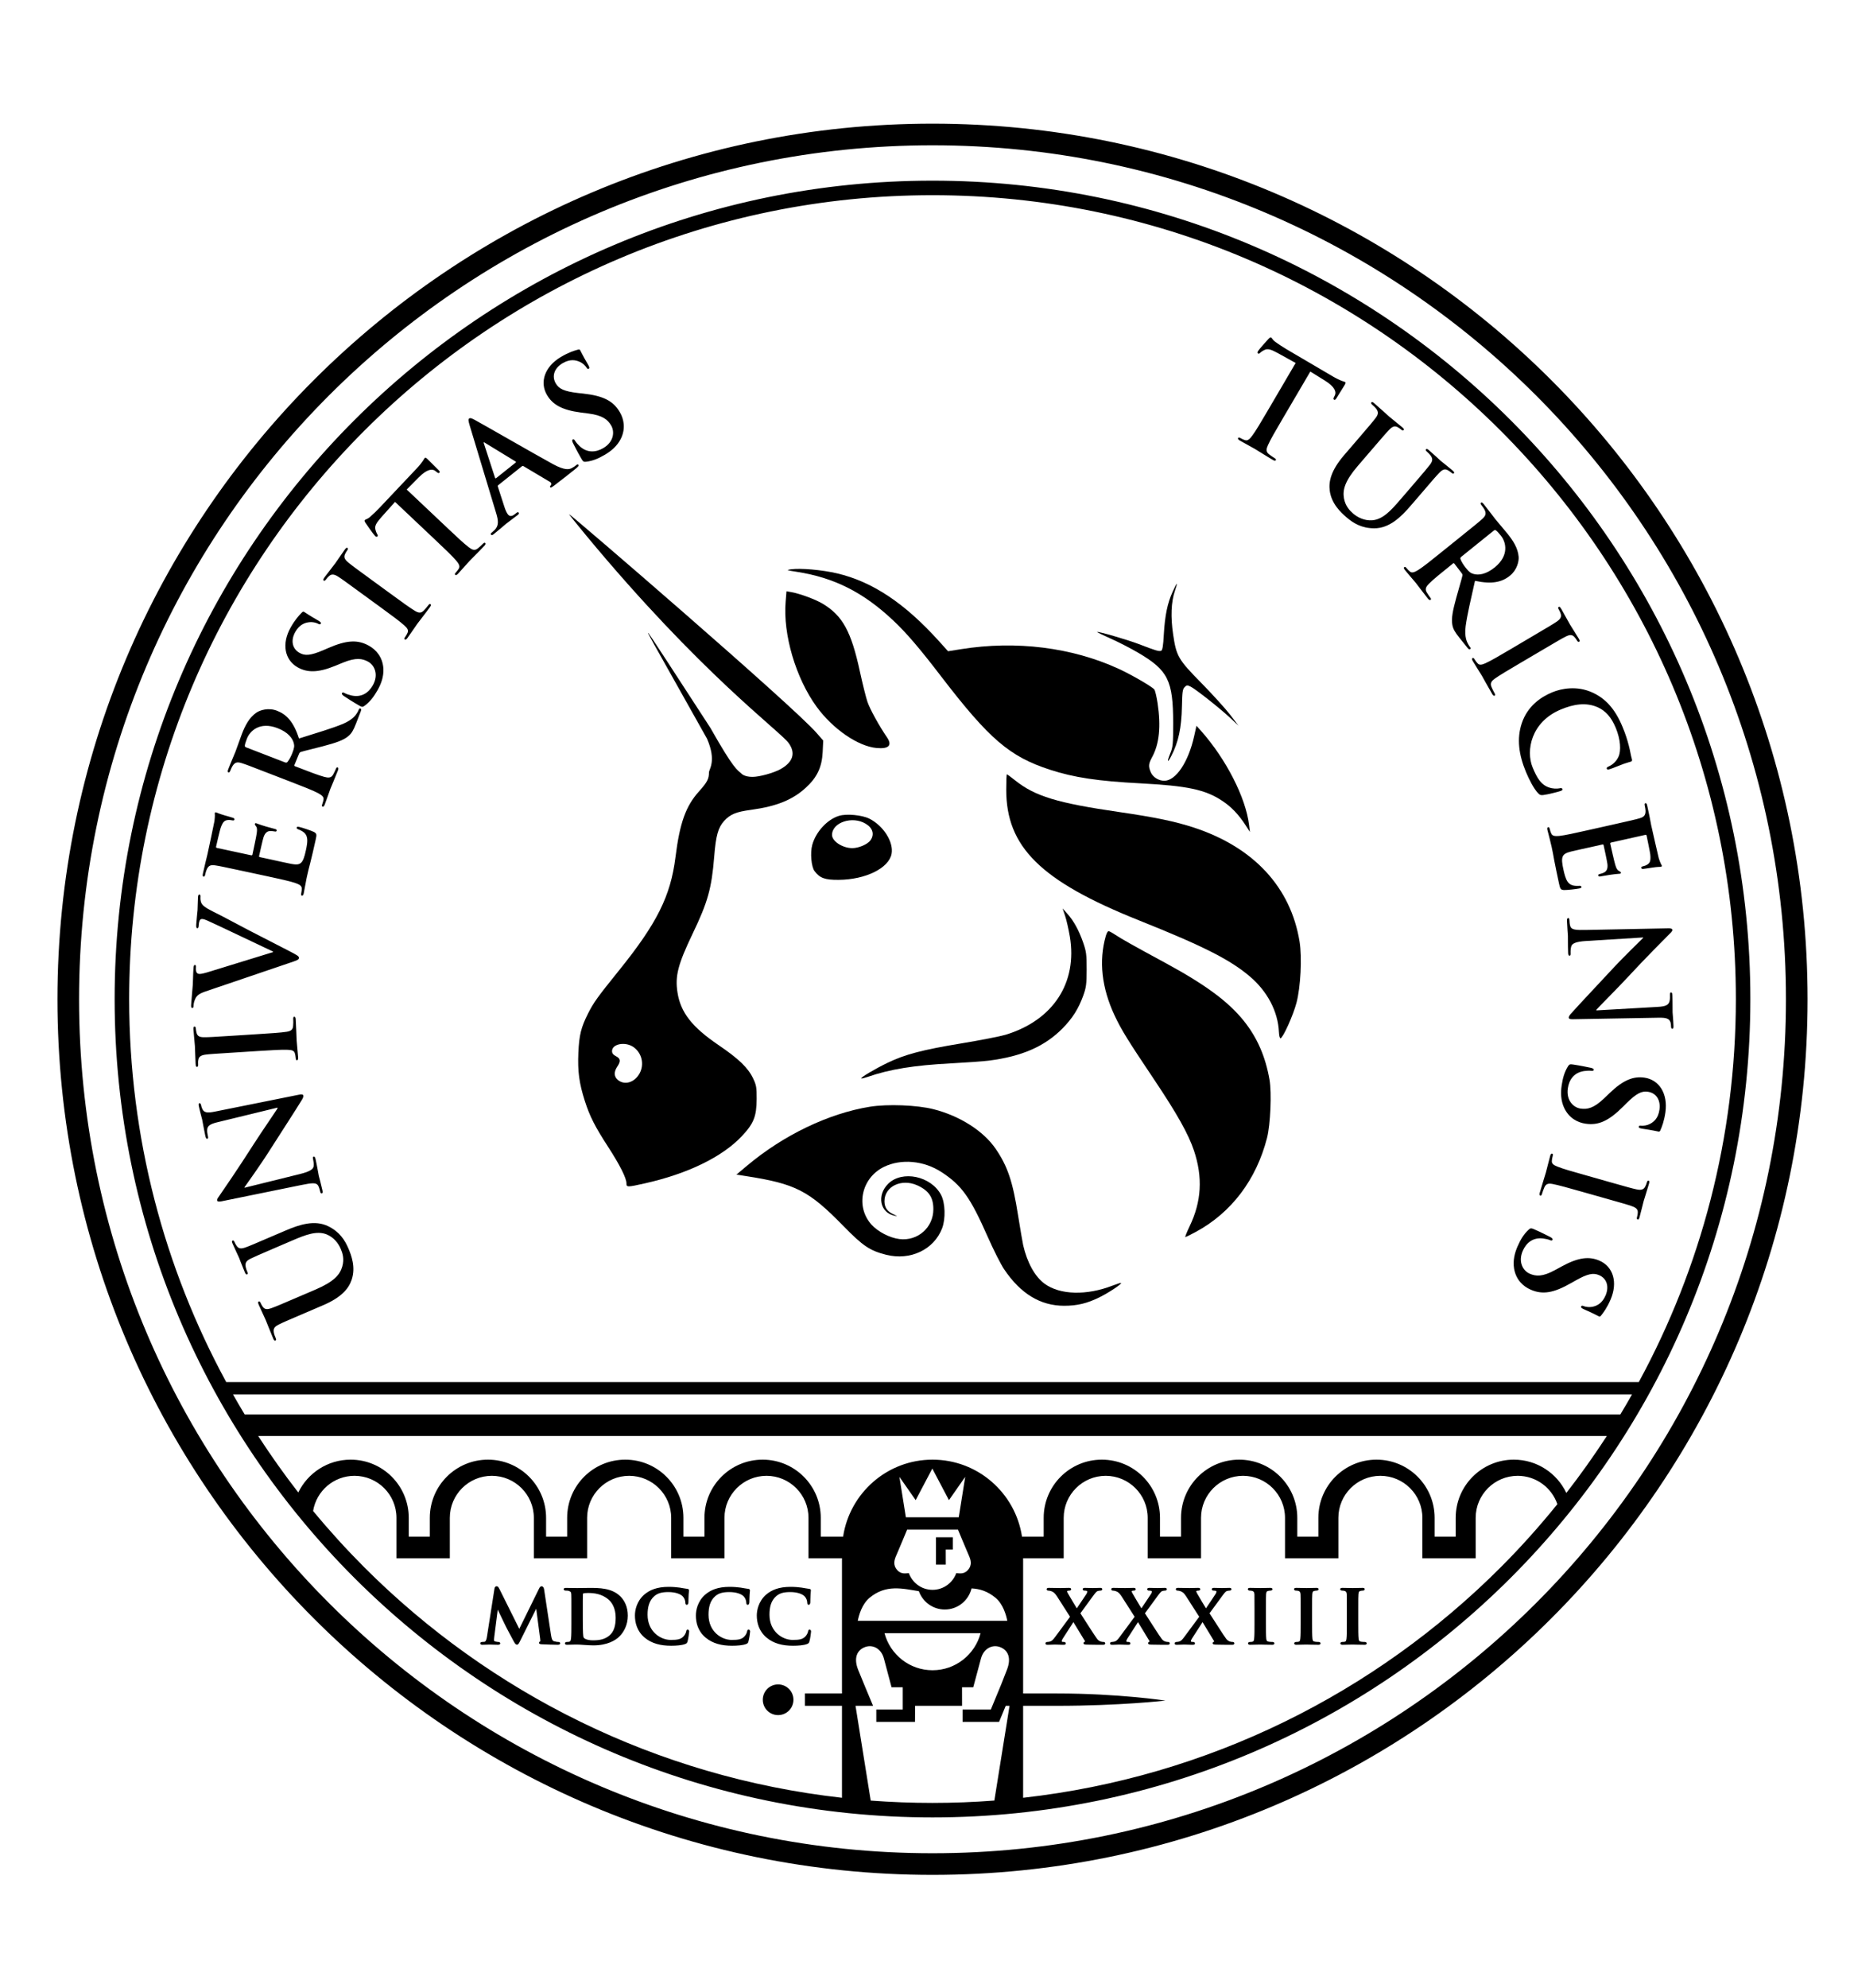 <svg width="100%" height="100%" viewBox="0 0 14 15" version="1.1" xmlns="http://www.w3.org/2000/svg" xmlns:xlink="http://www.w3.org/1999/xlink" xml:space="preserve" style="fill-rule:evenodd;clip-rule:evenodd;stroke-linejoin:round;stroke-miterlimit:2;">
    <g transform="matrix(0.414,0,0,0.414,4.297,3.673)">
        <path d="M4.152,1.551C3.964,1.522 3.956,1.519 4.045,1.506C4.214,1.48 4.615,1.515 4.891,1.58C5.535,1.732 6.121,2.122 6.747,2.815L6.913,2.999L7.151,2.961C8.153,2.801 9.172,2.928 10.024,3.319C10.259,3.427 10.629,3.641 10.675,3.696C10.69,3.714 10.717,3.827 10.735,3.947C10.798,4.365 10.767,4.684 10.638,4.923C10.568,5.053 10.564,5.094 10.611,5.206C10.649,5.294 10.753,5.36 10.857,5.36C11.069,5.36 11.297,5.019 11.402,4.546L11.444,4.358L11.528,4.451C11.984,4.965 12.342,5.665 12.403,6.163L12.419,6.293L12.343,6.175C12.211,5.972 12.078,5.833 11.908,5.722C11.602,5.521 11.279,5.452 10.422,5.407C9.648,5.367 9.21,5.301 8.776,5.16C8.037,4.921 7.665,4.602 6.787,3.458C6.397,2.949 6.157,2.668 5.917,2.442C5.372,1.927 4.837,1.657 4.152,1.551Z" style="fill-rule:nonzero;"/>
    </g>
    <g transform="matrix(0.414,0,0,0.414,4.297,3.673)">
        <path d="M10.849,2.686C10.869,2.346 10.915,2.121 11.009,1.916C11.046,1.835 11.08,1.768 11.086,1.768C11.091,1.768 11.075,1.828 11.05,1.901C10.982,2.101 10.971,2.373 11.018,2.69C11.077,3.092 11.111,3.15 11.539,3.584C11.739,3.788 11.972,4.045 12.057,4.155L12.211,4.356L12.057,4.212C11.869,4.037 11.436,3.695 11.341,3.646C11.277,3.614 11.267,3.614 11.228,3.653C11.191,3.689 11.184,3.743 11.179,3.999C11.171,4.398 11.116,4.654 10.984,4.91C10.913,5.048 10.902,5.019 10.966,4.862C11.014,4.746 11.019,4.694 11.019,4.308C11.018,3.533 10.926,3.346 10.382,3.027C10.245,2.946 10.018,2.83 9.878,2.768C9.739,2.706 9.628,2.652 9.632,2.648C9.647,2.633 10.177,2.787 10.391,2.868C10.708,2.99 10.76,3.005 10.799,2.991C10.824,2.981 10.837,2.906 10.849,2.686Z" style="fill-rule:nonzero;"/>
    </g>
    <g transform="matrix(0.414,0,0,0.414,4.297,3.673)">
        <path d="M4.517,4.013C4.136,3.491 3.899,2.69 3.951,2.091L3.966,1.906L4.053,1.921C4.217,1.951 4.498,2.055 4.63,2.135C4.991,2.353 5.148,2.64 5.307,3.378C5.354,3.594 5.415,3.839 5.443,3.922C5.488,4.055 5.66,4.366 5.799,4.568C5.899,4.714 5.833,4.783 5.611,4.763C5.272,4.733 4.813,4.418 4.517,4.013Z" style="fill-rule:nonzero;"/>
    </g>
    <g transform="matrix(0.414,0,0,0.414,4.297,3.673)">
        <path d="M10.386,7.901C8.602,7.187 7.974,6.567 7.974,5.522C7.974,5.368 7.979,5.242 7.986,5.242C7.992,5.242 8.061,5.293 8.139,5.355C8.501,5.643 8.906,5.766 10.028,5.929C10.688,6.025 11.059,6.102 11.402,6.215C12.49,6.574 13.164,7.302 13.325,8.294C13.371,8.583 13.344,9.123 13.268,9.408C13.209,9.633 13.026,10.039 12.978,10.054C12.964,10.059 12.951,10.008 12.948,9.938C12.93,9.566 12.74,9.203 12.422,8.931C12.06,8.622 11.575,8.376 10.386,7.901Z" style="fill-rule:nonzero;"/>
    </g>
    <g transform="matrix(0.414,0,0,0.414,4.297,3.673)">
        <path d="M9.134,8.197C9.111,8.065 9.073,7.896 9.048,7.822L9.002,7.687L9.087,7.782C9.204,7.912 9.296,8.079 9.375,8.302C9.434,8.472 9.441,8.522 9.441,8.798C9.44,9.069 9.433,9.126 9.378,9.279C9.29,9.52 9.182,9.69 9.001,9.874C8.675,10.204 8.256,10.386 7.651,10.462C7.546,10.475 7.24,10.497 6.971,10.511C6.292,10.546 5.845,10.619 5.444,10.759C5.386,10.779 5.335,10.791 5.329,10.786C5.313,10.77 5.587,10.608 5.812,10.5C6.13,10.347 6.447,10.264 7.157,10.147C7.508,10.089 7.87,10.018 7.962,9.99C8.83,9.726 9.277,9.043 9.134,8.197Z" style="fill-rule:nonzero;"/>
    </g>
    <g transform="matrix(0.414,0,0,0.414,4.297,3.673)">
        <path d="M9.952,9.641C9.715,9.135 9.66,8.646 9.79,8.19C9.804,8.141 9.826,8.101 9.84,8.101C9.853,8.101 9.909,8.131 9.964,8.168C10.073,8.241 10.292,8.364 10.876,8.68C11.604,9.075 12.02,9.381 12.302,9.73C12.549,10.035 12.702,10.384 12.776,10.808C12.818,11.049 12.793,11.628 12.731,11.87C12.535,12.634 12.08,13.234 11.431,13.584C11.336,13.635 11.251,13.677 11.241,13.677C11.232,13.678 11.267,13.59 11.318,13.483C11.537,13.029 11.562,12.588 11.397,12.097C11.295,11.796 11.089,11.429 10.673,10.808C10.189,10.087 10.071,9.895 9.952,9.641Z" style="fill-rule:nonzero;"/>
    </g>
    <g transform="matrix(0.414,0,0,0.414,4.297,3.673)">
        <path d="M3.25,12.374C3.913,11.818 4.736,11.423 5.487,11.302C5.81,11.25 6.349,11.271 6.648,11.347C7.128,11.469 7.558,11.743 7.781,12.068C7.999,12.387 8.093,12.664 8.19,13.282C8.229,13.525 8.271,13.77 8.283,13.825C8.356,14.145 8.499,14.401 8.675,14.529C8.956,14.733 9.439,14.746 9.914,14.562C9.994,14.531 10.064,14.509 10.069,14.514C10.086,14.531 9.847,14.69 9.678,14.774C9.451,14.886 9.271,14.93 9.031,14.93C8.596,14.93 8.235,14.71 7.934,14.262C7.874,14.173 7.741,13.909 7.637,13.674C7.319,12.953 7.162,12.733 6.793,12.493C6.471,12.283 6.056,12.246 5.744,12.398C5.335,12.598 5.22,13.118 5.514,13.448C5.631,13.579 5.848,13.692 6.026,13.714C6.359,13.755 6.645,13.504 6.645,13.17C6.645,12.953 6.561,12.829 6.35,12.734C6.061,12.605 5.752,12.756 5.753,13.025C5.754,13.14 5.804,13.212 5.92,13.264C5.994,13.298 5.996,13.3 5.935,13.288C5.671,13.233 5.609,12.916 5.821,12.706C6.077,12.454 6.605,12.565 6.786,12.91C6.862,13.055 6.871,13.343 6.805,13.517C6.656,13.907 6.223,14.112 5.783,14C5.484,13.924 5.362,13.842 5.001,13.473C4.374,12.831 4.131,12.706 3.227,12.566L3.053,12.539L3.25,12.374Z" style="fill-rule:nonzero;"/>
    </g>
    <g transform="matrix(0.414,0,0,0.414,4.297,3.673)">
        <path d="M0.308,0.884C2.402,3.41 3.845,4.452 4.005,4.672C4.137,4.854 4.087,5.018 3.861,5.146C3.735,5.217 3.475,5.289 3.346,5.289C3.199,5.289 3.148,5.233 3.148,5.233C3.063,5.153 3.015,5.167 2.578,4.396C1.972,3.46 1.464,2.684 1.45,2.671C1.418,2.641 1.419,2.642 2.517,4.594C2.694,5.001 2.552,5.15 2.552,5.208C2.552,5.326 2.519,5.388 2.373,5.551C2.129,5.821 2.02,6.125 1.941,6.754C1.853,7.459 1.605,7.957 0.917,8.81C0.515,9.309 0.449,9.4 0.347,9.602C0.219,9.855 0.184,9.997 0.17,10.317C0.155,10.655 0.184,10.873 0.288,11.197C0.379,11.48 0.474,11.666 0.717,12.04C0.926,12.363 1.047,12.603 1.047,12.697C1.047,12.771 1.061,12.771 1.386,12.698C2.163,12.524 2.794,12.217 3.149,11.841C3.369,11.608 3.42,11.48 3.422,11.161C3.423,10.953 3.416,10.909 3.359,10.789C3.267,10.594 3.099,10.431 2.728,10.179C2.243,9.85 2.035,9.584 1.978,9.219C1.931,8.919 1.986,8.708 2.254,8.148C2.532,7.569 2.601,7.322 2.648,6.739C2.678,6.362 2.719,6.213 2.828,6.093C2.942,5.969 3.044,5.927 3.326,5.889C3.785,5.826 4.077,5.708 4.317,5.488C4.525,5.298 4.612,5.114 4.626,4.837L4.636,4.627L4.519,4.493C4.098,4.004 0.026,0.5 0,0.5C-0.005,0.5 0.133,0.673 0.308,0.884ZM1.284,10.699C1.379,10.531 1.328,10.316 1.169,10.21C1.018,10.111 0.784,10.158 0.784,10.288C0.784,10.327 0.806,10.356 0.856,10.381C0.94,10.424 0.946,10.472 0.88,10.57C0.813,10.67 0.819,10.757 0.895,10.817C1.018,10.913 1.192,10.86 1.284,10.699Z"/>
    </g>
    <g transform="matrix(0.414,0,0,0.414,4.297,3.673)">
        <path d="M4.925,5.999C4.71,6.064 4.501,6.291 4.436,6.529C4.396,6.674 4.419,6.929 4.478,7.007C4.574,7.134 4.666,7.168 4.917,7.166C5.407,7.163 5.833,6.954 5.883,6.692C5.923,6.478 5.736,6.181 5.478,6.051C5.345,5.984 5.062,5.957 4.925,5.999ZM5.499,6.444C5.574,6.337 5.541,6.222 5.412,6.144C5.168,5.995 4.797,6.118 4.797,6.348C4.797,6.463 4.99,6.588 5.167,6.588C5.285,6.588 5.446,6.518 5.499,6.444Z"/>
    </g>
    <g id="path2684" transform="matrix(0.046,0,0,0.046,-3.57,-3.049)">
        <path d="M346.631,293.014L114.744,293.014C104.596,274.332 98.812,252.938 98.812,230.178C98.812,193.757 113.57,160.801 137.433,136.926C161.308,113.063 194.264,98.305 230.684,98.305C267.105,98.305 300.067,113.063 323.936,136.926C347.799,160.801 362.563,193.757 362.563,230.178C362.563,252.938 356.779,274.332 346.631,293.014ZM271.619,293.014L248.114,293.014L271.619,293.014ZM245.669,293.014L215.634,293.014L245.669,293.014ZM213.237,293.014L189.732,293.014L213.237,293.014ZM343.596,298.333L117.779,298.333C117.117,297.253 116.485,296.15 115.859,295.047L345.516,295.047C344.89,296.15 344.252,297.253 343.596,298.333M334.735,311.206C333.208,307.98 329.923,305.744 326.113,305.744C320.842,305.744 316.572,310.014 316.572,315.291L316.572,318.373L313.114,318.373L313.114,315.291C313.114,310.014 308.845,305.744 303.573,305.744C298.302,305.744 294.027,310.014 294.027,315.291L294.027,318.373L290.569,318.373L290.569,315.291C290.569,310.014 286.293,305.744 281.028,305.744C275.751,305.744 271.482,310.014 271.482,315.291L271.482,318.373L268.029,318.373L268.029,315.291C268.029,310.014 263.754,305.744 258.483,305.744C253.212,305.744 248.937,310.014 248.937,315.291L248.937,318.373L245.377,318.373C244.292,311.23 238.138,305.744 230.69,305.744C223.243,305.744 217.095,311.23 216.01,318.373L212.343,318.373L212.343,315.291C212.343,310.014 208.068,305.744 202.803,305.744C197.525,305.744 193.25,310.014 193.25,315.291L193.25,318.373L189.798,318.373L189.798,315.291C189.798,310.014 185.528,305.744 180.251,305.744C174.98,305.744 170.711,310.014 170.711,315.291L170.711,318.373L167.252,318.373L167.252,315.291C167.252,310.014 162.977,305.744 157.712,305.744C152.435,305.744 148.166,310.014 148.166,315.291L148.166,318.373L144.707,318.373L144.707,315.291C144.707,310.014 140.438,305.744 135.167,305.744C131.386,305.744 128.125,307.945 126.574,311.129C124.249,308.141 122.061,305.047 119.991,301.863L341.383,301.863C339.296,305.07 337.084,308.195 334.735,311.206M323.936,323.43C303.365,344.001 276.037,357.793 245.562,361.216L245.562,346.13L251.131,346.13C261.458,346.13 268.924,345.272 268.924,345.272C268.924,345.272 261.238,344.103 251.131,344.103L245.562,344.103L245.562,321.921L252.222,321.921L252.222,315.291C252.222,311.486 255.311,308.398 259.115,308.398C262.925,308.398 266.014,311.486 266.014,315.291L266.014,321.921L274.761,321.921L274.761,321.88L274.767,321.88L274.767,315.291C274.767,311.486 277.856,308.398 281.66,308.398C285.47,308.398 288.553,311.486 288.553,315.291L288.553,321.921L297.313,321.921L297.313,315.291C297.313,311.486 300.395,308.398 304.206,308.398C308.016,308.398 311.104,311.486 311.104,315.291L311.104,321.921L319.852,321.921L319.852,315.291C319.852,311.486 322.941,308.398 326.751,308.398C329.774,308.398 332.332,310.342 333.262,313.049C330.334,316.668 327.228,320.138 323.936,323.43M238.579,334.217C237.649,337.711 234.477,340.293 230.69,340.293C226.91,340.293 223.738,337.711 222.808,334.217L238.579,334.217ZM228.448,327.324C229.075,329.071 230.738,330.329 232.706,330.329C234.835,330.329 236.606,328.856 237.094,326.87C238.412,326.93 239.73,327.318 241.042,328.415C242.3,329.47 242.789,331.289 242.962,332.183L218.419,332.183C218.592,331.289 219.087,329.47 220.345,328.415C223.034,326.161 225.777,326.9 228.448,327.324M225.252,308.565L227.924,312.387L230.655,307.205L233.386,312.387L236.057,308.565L234.996,315.201L226.314,315.201L225.252,308.565ZM226.517,317.229L234.87,317.229C235.192,317.998 235.991,319.942 236.48,321.063C236.82,321.844 237.255,322.685 236.725,323.543C236.093,324.563 235.264,324.42 234.686,324.372C234.656,324.366 234.62,324.372 234.584,324.366C234,325.958 232.485,327.103 230.69,327.103C228.896,327.103 227.387,325.958 226.803,324.366C226.767,324.372 226.731,324.366 226.701,324.372C226.117,324.42 225.294,324.563 224.662,323.543C224.131,322.685 224.567,321.844 224.907,321.063C225.396,319.942 226.195,317.998 226.517,317.229M240.839,361.669C237.488,361.926 234.107,362.057 230.684,362.057C227.274,362.057 223.893,361.926 220.542,361.675L218.049,346.13L220.929,346.13C220.208,344.425 218.968,341.443 218.485,340.233C217.709,338.289 218.288,337.001 219.582,336.5C220.84,336.011 222.259,336.703 222.706,338.361L223.964,343.083L225.801,343.083L225.801,346.738L221.46,346.738L221.46,348.766L227.816,348.766L227.828,346.13L235.538,346.13L235.532,343.083L237.375,343.083L238.645,338.361C239.092,336.703 240.529,336.011 241.793,336.5C243.093,337.001 243.671,338.289 242.896,340.233C242.688,340.764 242.348,341.634 241.978,342.582L240.261,346.738L235.622,346.738L235.622,348.766L241.614,348.766L242.705,346.13L243.332,346.13L240.839,361.669ZM215.825,344.103L209.743,344.103L209.743,346.13L215.825,346.13L215.825,361.216C185.344,357.799 158.01,344.001 137.433,323.43C134.481,320.472 131.667,317.384 129.007,314.164C129.544,310.89 132.376,308.398 135.799,308.398C139.609,308.398 142.692,311.486 142.692,315.291L142.692,321.921L151.445,321.921L151.445,321.88L151.451,321.88L151.451,315.291C151.451,311.486 154.534,308.398 158.344,308.398C162.154,308.398 165.243,311.486 165.243,315.291L165.243,321.921L173.99,321.921L173.99,315.291C173.99,311.486 177.079,308.398 180.889,308.398C184.694,308.398 187.788,311.486 187.788,315.291L187.788,321.921L196.536,321.921L196.536,315.291C196.536,311.486 199.624,308.398 203.435,308.398C207.245,308.398 210.328,311.486 210.328,315.291L210.328,321.921L215.825,321.921L215.825,344.103ZM230.684,95.92C156.537,95.92 96.427,156.031 96.427,230.178C96.427,304.325 156.537,364.436 230.684,364.436C304.838,364.436 364.942,304.325 364.942,230.178C364.942,156.031 304.838,95.92 230.684,95.92M232.861,320.502L234.018,320.502L234.018,318.475L231.257,318.475L231.257,322.965L232.867,322.965L232.861,320.502ZM131.625,131.148C106.265,156.508 90.589,191.521 90.589,230.22C90.589,268.912 106.265,303.926 131.625,329.285C156.979,354.639 191.992,370.315 230.684,370.315C269.383,370.315 304.396,354.639 329.756,329.285C355.11,303.926 370.786,268.912 370.786,230.22C370.786,191.521 355.11,156.508 329.756,131.148C304.396,105.794 269.383,90.118 230.684,90.118C191.992,90.118 156.979,105.794 131.625,131.148M87.041,230.22C87.041,150.879 151.356,86.57 230.684,86.57C310.025,86.57 374.334,150.879 374.334,230.22C374.334,309.549 310.025,373.863 230.684,373.863C151.356,373.863 87.041,309.549 87.041,230.22M259.872,106.898C258.483,106.898 261.262,106.898 259.872,106.898M201.485,106.898C200.095,106.898 202.874,106.898 201.485,106.898M205.337,342.618C203.947,342.618 202.826,343.745 202.826,345.134C202.826,346.53 203.947,347.651 205.337,347.651C206.732,347.651 207.859,346.53 207.859,345.134C207.859,343.745 206.732,342.618 205.337,342.618M301.671,335.654C301.487,335.654 301.212,335.642 301.045,335.612C300.711,335.552 300.693,335.457 300.634,335.135C300.574,334.634 300.574,333.668 300.574,332.511L300.574,330.382C300.574,328.546 300.574,328.206 300.604,327.83C300.652,327.407 300.693,327.336 300.992,327.27C301.135,327.24 301.218,327.228 301.343,327.228C301.469,327.228 301.642,327.157 301.642,326.984C301.612,326.787 301.439,326.787 301.284,326.781C300.801,326.781 299.99,326.811 299.68,326.811C299.328,326.811 298.475,326.781 298.004,326.781C297.813,326.787 297.641,326.781 297.605,326.984C297.605,327.157 297.778,327.228 297.909,327.228C298.058,327.228 298.207,327.24 298.332,327.282C298.571,327.371 298.648,327.431 298.684,327.83C298.702,328.206 298.702,328.546 298.702,330.382L298.702,332.511C298.702,333.668 298.702,334.634 298.642,335.123C298.589,335.481 298.553,335.57 298.356,335.618C298.249,335.642 298.112,335.654 297.933,335.654C297.748,335.654 297.635,335.773 297.635,335.886C297.641,336.071 297.819,336.113 297.98,336.113C298.475,336.113 299.334,336.077 299.608,336.077C299.948,336.077 300.801,336.113 301.63,336.113C301.773,336.113 301.958,336.077 301.969,335.886C301.969,335.755 301.838,335.654 301.671,335.654M294.093,335.654C293.914,335.654 293.628,335.642 293.473,335.612C293.139,335.552 293.115,335.457 293.055,335.135C292.996,334.634 292.996,333.668 292.996,332.511L292.996,330.382C292.996,328.546 292.996,328.206 293.025,327.83C293.073,327.407 293.115,327.336 293.413,327.27C293.556,327.24 293.645,327.228 293.765,327.228C293.89,327.228 294.063,327.157 294.063,326.984C294.033,326.787 293.86,326.787 293.711,326.781C293.222,326.781 292.411,326.811 292.101,326.811C291.755,326.811 290.897,326.781 290.426,326.781C290.241,326.787 290.062,326.781 290.032,326.984C290.032,327.157 290.199,327.228 290.33,327.228C290.479,327.228 290.628,327.24 290.754,327.282C290.992,327.371 291.064,327.431 291.105,327.83C291.123,328.206 291.123,328.546 291.123,330.382L291.123,332.511C291.123,333.668 291.123,334.634 291.064,335.123C291.01,335.481 290.98,335.57 290.777,335.618C290.67,335.642 290.533,335.654 290.354,335.654C290.169,335.654 290.056,335.773 290.056,335.886C290.062,336.071 290.241,336.113 290.396,336.113C290.897,336.113 291.755,336.077 292.03,336.077C292.369,336.077 293.222,336.113 294.045,336.113C294.2,336.113 294.373,336.077 294.391,335.886C294.391,335.761 294.266,335.654 294.093,335.654M286.514,335.654C286.335,335.654 286.049,335.642 285.894,335.612C285.56,335.552 285.536,335.457 285.476,335.135C285.423,334.634 285.423,333.668 285.423,332.511L285.423,330.382C285.423,328.546 285.423,328.206 285.447,327.83C285.494,327.407 285.536,327.336 285.834,327.27C285.977,327.24 286.067,327.228 286.186,327.228C286.311,327.228 286.49,327.157 286.49,326.984C286.46,326.787 286.281,326.787 286.126,326.781C285.643,326.781 284.832,326.811 284.528,326.811C284.171,326.811 283.324,326.781 282.847,326.781C282.662,326.787 282.483,326.781 282.447,326.984C282.447,327.157 282.62,327.228 282.751,327.228C282.901,327.228 283.05,327.24 283.175,327.282C283.413,327.371 283.491,327.431 283.533,327.83C283.545,328.206 283.545,328.546 283.545,330.382L283.545,332.511C283.545,333.668 283.545,334.634 283.485,335.123C283.437,335.481 283.401,335.57 283.193,335.618C283.091,335.642 282.954,335.654 282.781,335.654C282.59,335.654 282.477,335.773 282.477,335.886C282.483,336.071 282.662,336.113 282.823,336.113C283.324,336.113 284.177,336.077 284.451,336.077C284.791,336.077 285.643,336.113 286.472,336.113C286.621,336.113 286.8,336.077 286.812,335.886C286.812,335.761 286.687,335.654 286.514,335.654M279.985,335.654C279.883,335.654 279.687,335.642 279.538,335.594C279.281,335.51 279.108,335.397 278.9,335.141C278.607,334.789 276.64,331.676 276.163,330.949L278.196,328.176C278.578,327.652 278.81,327.347 279.031,327.294C279.198,327.252 279.347,327.228 279.466,327.228C279.609,327.228 279.758,327.151 279.764,326.996C279.752,326.811 279.573,326.781 279.436,326.781C278.965,326.781 278.446,326.811 278.214,326.811C277.981,326.811 277.391,326.781 276.908,326.781C276.729,326.781 276.544,326.811 276.538,326.996C276.544,327.163 276.687,327.228 276.795,327.228C276.89,327.228 277.057,327.228 277.158,327.264C277.266,327.288 277.307,327.353 277.301,327.371C277.307,327.437 277.266,327.604 277.17,327.753C276.979,328.069 276.008,329.5 275.578,330.138C275.101,329.357 274.618,328.558 274.099,327.646C274.034,327.532 273.98,327.371 273.98,327.341C273.98,327.33 273.992,327.288 274.076,327.264C274.165,327.24 274.29,327.228 274.356,327.228C274.481,327.228 274.642,327.169 274.648,326.996C274.636,326.811 274.451,326.781 274.29,326.781C273.825,326.781 273.05,326.811 272.889,326.811C272.293,326.811 271.285,326.781 270.987,326.781C270.832,326.787 270.653,326.787 270.629,326.984C270.629,327.115 270.731,327.228 270.856,327.228C270.969,327.228 271.166,327.252 271.357,327.312C271.768,327.443 271.995,327.675 272.305,328.146L274.469,331.521L272.066,334.765C271.637,335.349 271.464,335.51 271.13,335.6C270.957,335.642 270.778,335.654 270.701,335.654C270.558,335.66 270.432,335.761 270.432,335.898C270.432,336.047 270.575,336.113 270.713,336.113L270.927,336.113C271.136,336.113 271.744,336.077 271.983,336.077C272.287,336.077 273.11,336.113 273.187,336.113L273.414,336.113C273.575,336.113 273.76,336.095 273.772,335.898C273.76,335.749 273.64,335.666 273.515,335.654C273.42,335.654 273.324,335.642 273.247,335.642C273.163,335.642 273.104,335.6 273.104,335.546L273.104,335.528C273.098,335.439 273.157,335.278 273.271,335.105L275.018,332.398C275.566,333.298 276.216,334.384 276.902,335.499C276.932,335.54 276.932,335.57 276.932,335.582C276.938,335.6 276.92,335.6 276.92,335.6C276.789,335.63 276.675,335.725 276.675,335.856C276.717,336.083 276.902,336.065 277.212,336.089C278.238,336.113 279.233,336.113 279.532,336.113L279.901,336.113C280.05,336.113 280.229,336.077 280.247,335.886C280.241,335.743 280.11,335.654 279.985,335.654M269.389,335.654C269.282,335.654 269.091,335.642 268.936,335.594C268.673,335.51 268.506,335.397 268.304,335.141C268.011,334.789 266.038,331.676 265.561,330.949L267.594,328.176C267.976,327.652 268.208,327.347 268.429,327.294C268.596,327.252 268.745,327.228 268.864,327.228C269.013,327.228 269.156,327.151 269.156,326.996C269.15,326.811 268.966,326.781 268.834,326.781C268.363,326.781 267.85,326.811 267.612,326.811C267.373,326.811 266.789,326.781 266.306,326.781C266.133,326.781 265.942,326.811 265.93,326.996C265.936,327.163 266.091,327.228 266.187,327.228C266.288,327.228 266.449,327.228 266.557,327.264C266.67,327.288 266.706,327.353 266.7,327.371C266.7,327.437 266.664,327.604 266.568,327.753C266.378,328.069 265.406,329.5 264.976,330.138C264.505,329.351 264.016,328.558 263.498,327.646C263.426,327.532 263.378,327.371 263.384,327.341C263.384,327.33 263.39,327.294 263.474,327.264C263.563,327.24 263.688,327.228 263.748,327.228C263.879,327.228 264.046,327.169 264.046,326.996C264.04,326.811 263.855,326.781 263.688,326.781C263.223,326.781 262.448,326.811 262.287,326.811C261.691,326.811 260.689,326.781 260.385,326.781C260.23,326.787 260.057,326.787 260.027,326.984C260.027,327.115 260.129,327.228 260.254,327.228C260.373,327.228 260.564,327.252 260.755,327.312C261.166,327.443 261.393,327.675 261.709,328.146L263.867,331.521L261.464,334.765C261.035,335.349 260.862,335.51 260.528,335.6C260.355,335.642 260.176,335.654 260.099,335.654C259.95,335.66 259.831,335.761 259.831,335.898C259.831,336.047 259.974,336.113 260.111,336.113L260.325,336.113C260.534,336.113 261.142,336.077 261.375,336.077C261.685,336.077 262.502,336.113 262.585,336.113L262.812,336.113C262.973,336.113 263.158,336.095 263.17,335.898C263.158,335.749 263.044,335.666 262.913,335.654C262.824,335.654 262.722,335.642 262.645,335.642C262.562,335.642 262.502,335.6 262.502,335.546C262.502,335.54 262.496,335.528 262.496,335.528C262.496,335.439 262.556,335.278 262.669,335.105L264.416,332.398C264.965,333.298 265.614,334.384 266.3,335.499C266.33,335.54 266.33,335.57 266.33,335.582C266.336,335.6 266.318,335.6 266.318,335.6C266.187,335.63 266.074,335.725 266.074,335.856C266.115,336.083 266.3,336.071 266.616,336.089C267.636,336.113 268.632,336.113 268.93,336.113L269.299,336.113C269.449,336.113 269.627,336.077 269.639,335.886C269.639,335.743 269.514,335.654 269.389,335.654M258.787,335.654C258.68,335.654 258.483,335.642 258.334,335.594C258.077,335.51 257.905,335.397 257.702,335.141C257.41,334.789 255.442,331.676 254.965,330.949L256.992,328.176C257.374,327.652 257.606,327.347 257.833,327.294C257.994,327.252 258.149,327.228 258.262,327.228C258.411,327.228 258.555,327.151 258.56,326.996C258.549,326.811 258.37,326.781 258.233,326.781C257.756,326.781 257.243,326.811 257.01,326.811C256.772,326.811 256.187,326.781 255.704,326.781C255.531,326.781 255.347,326.811 255.335,326.996C255.341,327.163 255.49,327.228 255.591,327.228C255.686,327.228 255.853,327.228 255.955,327.264C256.062,327.288 256.098,327.353 256.098,327.371C256.098,327.437 256.062,327.604 255.973,327.753C255.776,328.069 254.804,329.5 254.375,330.138C253.904,329.357 253.415,328.558 252.896,327.646C252.83,327.532 252.777,327.371 252.777,327.341C252.777,327.33 252.789,327.288 252.872,327.264C252.961,327.24 253.093,327.228 253.146,327.228C253.277,327.228 253.444,327.169 253.45,326.996C253.438,326.811 253.254,326.781 253.093,326.781C252.616,326.781 251.852,326.811 251.685,326.811C251.089,326.811 250.087,326.781 249.783,326.781C249.634,326.787 249.455,326.787 249.426,326.984C249.426,327.115 249.521,327.228 249.652,327.228C249.765,327.228 249.962,327.252 250.153,327.312C250.564,327.443 250.791,327.675 251.107,328.146L253.266,331.521L250.868,334.765C250.433,335.349 250.26,335.51 249.926,335.6C249.759,335.642 249.575,335.654 249.497,335.654C249.354,335.66 249.229,335.761 249.229,335.898C249.229,336.047 249.372,336.113 249.509,336.113L249.73,336.113C249.932,336.113 250.541,336.077 250.773,336.077C251.083,336.077 251.906,336.113 251.984,336.113L252.21,336.113C252.371,336.113 252.556,336.095 252.568,335.898C252.556,335.749 252.443,335.666 252.311,335.654C252.222,335.654 252.121,335.642 252.037,335.642C251.966,335.642 251.9,335.594 251.9,335.546C251.894,335.54 251.894,335.528 251.894,335.528C251.894,335.439 251.954,335.278 252.067,335.105L253.814,332.398C254.363,333.298 255.013,334.384 255.704,335.499C255.728,335.54 255.728,335.57 255.728,335.582C255.734,335.6 255.722,335.6 255.722,335.6C255.591,335.63 255.472,335.725 255.472,335.856C255.513,336.083 255.704,336.071 256.008,336.089C257.034,336.113 258.03,336.113 258.334,336.113L258.704,336.113C258.847,336.113 259.026,336.077 259.043,335.886C259.037,335.743 258.912,335.654 258.787,335.654M210.512,333.626C210.345,333.62 210.262,333.787 210.256,333.954C210.22,334.151 210.053,334.491 209.851,334.711C209.385,335.23 208.819,335.32 207.71,335.32C206.088,335.314 203.93,333.996 203.924,331.187C203.924,330.019 204.144,328.892 205.039,328.129C205.581,327.663 206.243,327.467 207.328,327.467C208.461,327.467 209.278,327.765 209.672,328.146C209.964,328.439 210.113,328.85 210.125,329.202C210.125,329.351 210.155,329.548 210.351,329.56C210.572,329.542 210.614,329.333 210.626,329.16C210.638,328.916 210.638,328.248 210.667,327.86C210.697,327.431 210.721,327.3 210.721,327.18C210.733,327.061 210.614,326.942 210.447,326.942C210.089,326.9 209.678,326.811 209.201,326.739C208.634,326.668 208.157,326.614 207.37,326.614C205.498,326.614 204.269,327.109 203.339,327.914C202.123,329.011 201.843,330.454 201.843,331.301C201.843,332.481 202.182,333.883 203.447,334.938C204.603,335.916 206.076,336.274 207.793,336.274C208.616,336.274 209.564,336.202 210.089,335.993C210.31,335.916 210.429,335.797 210.477,335.576C210.614,335.141 210.751,334.109 210.751,333.942C210.751,333.817 210.697,333.644 210.512,333.626M200.507,333.626C200.334,333.62 200.262,333.787 200.245,333.954C200.215,334.151 200.048,334.491 199.845,334.711C199.38,335.23 198.819,335.32 197.71,335.32C196.082,335.314 193.924,333.996 193.918,331.187C193.918,330.019 194.145,328.892 195.033,328.129C195.582,327.663 196.243,327.467 197.323,327.467C198.456,327.467 199.273,327.765 199.666,328.146C199.958,328.439 200.101,328.85 200.119,329.202C200.119,329.351 200.149,329.548 200.346,329.56C200.566,329.542 200.602,329.333 200.62,329.16C200.632,328.916 200.632,328.248 200.662,327.86C200.692,327.431 200.716,327.3 200.722,327.18C200.727,327.061 200.602,326.942 200.441,326.942C200.084,326.9 199.672,326.811 199.201,326.739C198.629,326.668 198.152,326.614 197.364,326.614C195.486,326.614 194.264,327.109 193.34,327.914C192.117,329.011 191.843,330.454 191.843,331.301C191.837,332.481 192.171,333.883 193.441,334.938C194.604,335.916 196.077,336.274 197.794,336.274C198.605,336.274 199.565,336.202 200.089,335.993C200.31,335.916 200.429,335.797 200.471,335.576C200.602,335.141 200.745,334.109 200.745,333.942C200.745,333.817 200.692,333.644 200.507,333.626M190.501,333.626C190.334,333.62 190.257,333.787 190.245,333.954C190.209,334.151 190.042,334.491 189.839,334.711C189.374,335.23 188.808,335.32 187.705,335.32C186.077,335.314 183.918,333.996 183.912,331.187C183.912,330.019 184.139,328.892 185.028,328.129C185.57,327.663 186.238,327.467 187.317,327.467C188.45,327.467 189.267,327.765 189.661,328.146C189.953,328.439 190.102,328.85 190.114,329.202C190.114,329.351 190.138,329.548 190.346,329.56C190.561,329.542 190.603,329.333 190.615,329.16C190.627,328.916 190.627,328.248 190.656,327.86C190.686,327.431 190.716,327.3 190.716,327.18C190.728,327.061 190.603,326.942 190.436,326.942C190.078,326.9 189.667,326.811 189.195,326.739C188.623,326.668 188.146,326.614 187.359,326.614C185.487,326.614 184.258,327.109 183.334,327.914C182.112,329.011 181.837,330.454 181.837,331.301C181.837,332.481 182.171,333.883 183.429,334.938C184.592,335.916 186.071,336.274 187.788,336.274C188.605,336.274 189.553,336.202 190.084,335.993C190.305,335.916 190.418,335.797 190.472,335.576C190.603,335.141 190.74,334.109 190.74,333.942C190.74,333.817 190.686,333.644 190.501,333.626M178.677,331.67C178.677,332.905 178.421,333.948 177.652,334.592C176.918,335.194 176.113,335.385 174.992,335.385C174.02,335.391 173.555,335.123 173.436,334.95C173.37,334.878 173.323,334.437 173.317,334.151C173.299,333.912 173.281,332.988 173.281,331.712L173.281,330.192C173.281,329.244 173.281,328.248 173.299,327.842C173.311,327.711 173.299,327.735 173.388,327.687C173.442,327.652 173.883,327.61 174.122,327.616C175.094,327.616 176.423,327.735 177.544,328.737C178.081,329.196 178.677,330.162 178.677,331.67M179.458,328.188C178.057,326.775 175.922,326.787 174.36,326.787C173.609,326.787 172.708,326.811 172.333,326.811C171.981,326.811 171.182,326.787 170.526,326.787C170.353,326.787 170.162,326.799 170.138,326.996C170.15,327.169 170.317,327.228 170.454,327.228C170.633,327.228 170.848,327.24 170.926,327.264C171.307,327.395 171.349,327.431 171.391,327.83C171.409,328.206 171.409,328.546 171.409,330.382L171.409,332.505C171.409,333.614 171.409,334.568 171.349,335.069C171.301,335.421 171.248,335.582 171.057,335.618C170.955,335.642 170.824,335.654 170.639,335.654C170.46,335.654 170.341,335.773 170.341,335.886C170.347,336.065 170.526,336.113 170.687,336.113C170.943,336.113 171.253,336.101 171.552,336.089C171.85,336.089 172.124,336.077 172.261,336.077C172.565,336.077 173.018,336.101 173.513,336.143C174.014,336.172 174.557,336.214 175.016,336.214C177.341,336.214 178.689,335.355 179.273,334.765C180.001,334.056 180.669,332.875 180.669,331.331C180.669,329.87 180.102,328.832 179.458,328.188M169.268,335.654C169.125,335.654 168.94,335.642 168.588,335.546C168.272,335.457 168.165,335.2 168.051,334.437L166.919,326.984C166.865,326.697 166.716,326.525 166.531,326.513C166.352,326.519 166.221,326.656 166.114,326.87L162.852,333.501L159.59,326.954C159.429,326.626 159.298,326.513 159.119,326.513C158.94,326.519 158.809,326.686 158.779,326.906L157.545,334.795C157.491,335.194 157.354,335.624 157.116,335.63C156.925,335.654 156.847,335.654 156.746,335.654C156.597,335.654 156.46,335.725 156.448,335.874C156.448,336.077 156.651,336.113 156.776,336.113C157.181,336.113 157.778,336.077 158.01,336.077C158.231,336.077 158.803,336.113 159.328,336.113C159.507,336.113 159.721,336.095 159.727,335.874C159.71,335.713 159.572,335.66 159.429,335.654C159.328,335.654 159.221,335.642 159.012,335.6C158.803,335.558 158.708,335.51 158.708,335.349C158.708,335.153 158.726,335.004 158.75,334.795L159.316,330.347C159.733,331.199 160.359,332.487 160.443,332.69C160.592,333.048 161.582,334.878 161.88,335.439C162.089,335.803 162.202,336.077 162.47,336.101C162.703,336.089 162.774,335.916 163.055,335.361L165.631,330.198L166.286,335.159C166.298,335.266 166.304,335.355 166.304,335.415C166.31,335.564 166.286,335.558 166.292,335.57C166.203,335.6 166.096,335.648 166.09,335.791C166.102,335.964 166.263,336.023 166.555,336.035C167.056,336.065 168.827,336.113 169.143,336.113C169.328,336.107 169.542,336.101 169.572,335.874C169.56,335.701 169.399,335.654 169.268,335.654M328.54,268.024C328.826,267.755 328.957,267.744 329.41,267.934C330.531,268.417 331.724,269.031 332.04,269.192C332.344,269.347 332.541,269.508 332.469,269.669C332.392,269.854 332.195,269.795 332.034,269.723C331.765,269.61 331.3,269.508 330.907,269.461C329.202,269.258 328.128,270.224 327.58,271.494C326.781,273.331 327.639,274.768 328.724,275.239C329.726,275.674 330.8,275.775 332.869,274.648L334.008,274.028C336.744,272.538 338.509,272.377 340.167,273.098C342.421,274.07 343.22,276.652 341.992,279.49C341.419,280.826 340.841,281.595 340.465,282.066C340.346,282.233 340.239,282.311 340.096,282.245C339.833,282.132 339.273,281.792 337.681,281.1C337.227,280.909 337.09,280.772 337.162,280.611C337.221,280.468 337.371,280.456 337.621,280.569C337.806,280.647 338.48,280.82 339.201,280.623C339.72,280.48 340.59,280.152 341.169,278.822C341.819,277.308 341.342,276.002 340.113,275.477C339.171,275.066 338.247,275.227 336.226,276.372L335.552,276.753C332.618,278.435 330.823,278.703 328.88,277.856C327.693,277.344 326.477,276.282 326.155,274.398C325.94,273.086 326.25,271.864 326.721,270.773C327.234,269.592 327.77,268.733 328.54,268.024M341.676,260.159C344.937,261.083 345.54,261.25 346.237,261.399C346.977,261.566 347.4,261.453 347.644,261.012C347.776,260.797 347.877,260.523 347.948,260.266C348.008,260.052 348.086,259.932 348.259,259.98C348.39,260.022 348.384,260.201 348.282,260.546C348.056,261.357 347.609,262.693 347.43,263.319C347.281,263.85 346.988,265.132 346.756,265.949C346.678,266.229 346.589,266.39 346.458,266.354C346.291,266.301 346.279,266.163 346.339,265.949C346.404,265.734 346.428,265.555 346.458,265.287C346.517,264.679 346.195,264.404 345.456,264.148C344.788,263.909 344.186,263.742 340.924,262.818L337.15,261.751C335.069,261.161 333.369,260.684 332.427,260.511C331.831,260.409 331.402,260.451 331.133,261.065C331.002,261.357 330.829,261.817 330.74,262.138C330.668,262.377 330.573,262.466 330.472,262.437C330.317,262.395 330.299,262.204 330.37,261.966C330.77,260.552 331.217,259.217 331.378,258.632C331.521,258.143 331.837,256.778 332.082,255.913C332.159,255.633 332.26,255.508 332.415,255.55C332.523,255.579 332.565,255.681 332.493,255.943C332.398,256.259 332.368,256.533 332.356,256.736C332.32,257.189 332.648,257.422 333.25,257.66C334.121,258.024 335.82,258.501 337.901,259.086L341.676,260.159ZM334.997,241.227C335.206,240.899 335.325,240.845 335.808,240.917C337.025,241.096 338.336,241.37 338.688,241.448C339.016,241.513 339.249,241.615 339.225,241.788C339.195,241.99 338.992,241.978 338.819,241.954C338.527,241.919 338.056,241.937 337.663,241.99C335.957,242.241 335.176,243.457 334.979,244.829C334.693,246.814 335.898,247.977 337.072,248.15C338.152,248.305 339.213,248.12 340.912,246.492L341.855,245.592C344.102,243.433 345.766,242.819 347.555,243.075C349.982,243.427 351.431,245.705 350.995,248.776C350.787,250.207 350.435,251.107 350.196,251.656C350.125,251.853 350.041,251.948 349.886,251.924C349.6,251.883 348.974,251.704 347.251,251.459C346.768,251.388 346.601,251.298 346.625,251.125C346.649,250.964 346.786,250.917 347.054,250.958C347.251,250.982 347.948,250.97 348.592,250.595C349.058,250.32 349.815,249.778 350.018,248.341C350.256,246.707 349.445,245.58 348.121,245.389C347.108,245.24 346.261,245.639 344.609,247.273L344.055,247.828C341.664,250.201 340.006,250.934 337.907,250.63C336.625,250.451 335.176,249.748 334.365,248.007C333.817,246.802 333.793,245.538 333.966,244.369C334.151,243.087 334.449,242.121 334.997,241.227M337.991,220.655C336.255,220.763 335.689,221.073 335.546,221.526C335.427,221.908 335.421,222.331 335.433,222.689C335.439,222.933 335.403,223.07 335.266,223.07C335.087,223.076 335.033,222.88 335.027,222.569C334.973,221.121 335.009,220.226 334.991,219.803C334.985,219.6 334.884,218.557 334.842,217.4C334.83,217.108 334.848,216.905 335.045,216.899C335.182,216.893 335.236,217.03 335.242,217.251C335.248,217.543 335.284,217.942 335.385,218.246C335.588,218.825 336.232,218.89 338.175,218.843L351.377,218.58C351.824,218.563 352.134,218.616 352.14,218.837C352.152,219.087 351.872,219.296 351.484,219.689C351.204,219.964 347.686,223.482 344.574,226.851C343.113,228.419 340.006,231.543 339.666,231.931L339.666,232.044L349.666,231.472C351.025,231.4 351.443,231.18 351.645,230.637C351.771,230.297 351.747,229.767 351.741,229.457C351.729,229.188 351.794,229.093 351.926,229.093C352.105,229.081 352.134,229.325 352.146,229.659C352.188,230.816 352.158,231.889 352.176,232.36C352.182,232.605 352.283,233.452 352.319,234.543C352.331,234.835 352.319,235.056 352.134,235.062C352.003,235.067 351.932,234.936 351.92,234.668C351.914,234.447 351.908,234.268 351.836,234C351.628,233.386 351.156,233.225 349.904,233.243L335.838,233.493C335.349,233.511 335.14,233.434 335.134,233.231C335.123,232.986 335.361,232.712 335.6,232.462C336.888,231.007 339.708,228.049 341.92,225.652C344.24,223.136 346.935,220.566 347.346,220.149L347.346,220.077L337.991,220.655ZM342.099,201.622C345.408,200.877 346.017,200.74 346.702,200.543C347.43,200.334 347.74,200.078 347.734,199.327C347.734,199.142 347.674,198.766 347.609,198.462C347.549,198.223 347.567,198.086 347.716,198.051C347.871,198.015 347.948,198.158 348.02,198.486C348.151,199.076 348.276,199.708 348.396,200.251C348.503,200.823 348.592,201.33 348.658,201.634C348.819,202.332 349.791,206.661 349.904,207.066C350.041,207.472 350.161,207.812 350.244,207.973C350.292,208.08 350.387,208.193 350.411,208.307C350.435,208.414 350.351,208.456 350.244,208.479C350.095,208.515 349.809,208.462 348.789,208.623C348.569,208.646 347.603,208.819 347.328,208.837C347.215,208.837 347.078,208.825 347.042,208.67C347.006,208.521 347.108,208.45 347.299,208.408C347.454,208.378 347.817,208.271 348.056,208.104C348.414,207.859 348.628,207.585 348.515,206.464C348.473,206.088 348.002,203.793 347.907,203.357C347.883,203.25 347.805,203.22 347.656,203.256L342.147,204.49C341.992,204.526 341.914,204.568 341.944,204.693C342.051,205.176 342.612,207.674 342.767,208.169C342.928,208.682 343.065,208.992 343.327,209.141C343.536,209.255 343.667,209.314 343.691,209.422C343.709,209.511 343.679,209.589 343.548,209.618C343.423,209.642 343.053,209.636 341.926,209.797C341.479,209.875 340.596,210.006 340.441,210.042C340.268,210.077 340.03,210.137 339.988,209.934C339.952,209.785 340.03,209.72 340.137,209.696C340.352,209.63 340.638,209.565 340.906,209.433C341.312,209.225 341.574,208.849 341.479,208.026C341.431,207.603 340.966,205.438 340.847,204.92C340.823,204.812 340.734,204.806 340.602,204.836L338.885,205.224C338.146,205.391 336.136,205.82 335.51,205.981C334.019,206.363 333.769,206.78 334.27,209.004C334.395,209.571 334.604,210.483 334.985,210.99C335.379,211.497 335.892,211.658 336.822,211.61C337.066,211.598 337.168,211.622 337.204,211.771C337.239,211.95 337.066,211.986 336.846,212.039C336.345,212.147 334.83,212.308 334.365,212.296C333.769,212.272 333.727,212.075 333.536,211.246C333.173,209.618 332.946,208.408 332.755,207.466C332.588,206.524 332.463,205.844 332.314,205.188C332.26,204.949 332.153,204.472 332.016,203.954C331.903,203.453 331.736,202.898 331.634,202.463C331.569,202.183 331.599,202.016 331.754,201.98C331.861,201.95 331.95,202.028 332.01,202.29C332.082,202.612 332.183,202.868 332.272,203.053C332.451,203.465 332.958,203.471 333.608,203.417C334.544,203.316 336.267,202.928 338.265,202.481L342.099,201.622ZM327.425,184.915C328.361,182.166 330.442,180.675 332.445,179.846C333.847,179.268 336.452,178.695 339.082,179.924C341.056,180.842 342.695,182.458 343.959,185.529C344.49,186.805 344.723,187.604 344.991,188.6C345.212,189.428 345.301,190.162 345.492,190.806C345.563,191.038 345.498,191.164 345.373,191.217C345.206,191.283 344.937,191.325 344.198,191.581C343.5,191.825 342.379,192.314 341.95,192.44C341.628,192.547 341.443,192.577 341.372,192.392C341.306,192.225 341.449,192.118 341.741,191.998C342.367,191.712 342.981,191.146 343.303,190.406C343.745,189.428 343.637,187.592 342.85,185.696C342.105,183.907 341.169,182.923 339.97,182.351C337.967,181.42 335.85,181.838 333.852,182.667C328.945,184.694 328.057,189.428 329.202,192.189C329.959,194.02 330.627,195.051 331.915,195.481C332.451,195.671 333.161,195.695 333.56,195.618C333.918,195.546 334.013,195.552 334.085,195.719C334.145,195.862 334.019,195.964 333.852,196.029C333.608,196.131 331.712,196.625 330.925,196.715C330.531,196.751 330.394,196.715 330.108,196.423C329.434,195.731 328.641,194.228 328.098,192.911C326.93,190.09 326.566,187.461 327.425,184.915M329.076,170.723C331.998,169.006 332.529,168.684 333.125,168.284C333.757,167.867 333.972,167.479 333.817,166.996C333.751,166.752 333.62,166.496 333.489,166.263C333.369,166.072 333.346,165.929 333.495,165.84C333.614,165.774 333.739,165.905 333.924,166.215C334.353,166.943 335.003,168.189 335.337,168.744C335.617,169.226 336.345,170.324 336.774,171.051C336.923,171.302 336.971,171.48 336.858,171.546C336.709,171.641 336.595,171.546 336.482,171.355C336.369,171.158 336.261,171.015 336.089,170.813C335.689,170.347 335.266,170.383 334.574,170.747C333.936,171.069 333.399,171.385 330.478,173.108L327.097,175.1C325.236,176.197 323.716,177.091 322.935,177.658C322.452,178.022 322.183,178.356 322.446,178.982C322.571,179.274 322.78,179.715 322.953,180.007C323.072,180.216 323.072,180.347 322.976,180.401C322.839,180.484 322.69,180.359 322.571,180.15C321.826,178.886 321.164,177.64 320.86,177.121C320.597,176.68 319.828,175.499 319.375,174.73C319.226,174.486 319.208,174.313 319.339,174.235C319.44,174.182 319.542,174.223 319.673,174.45C319.846,174.742 320.019,174.951 320.162,175.1C320.466,175.44 320.86,175.356 321.45,175.094C322.314,174.712 323.829,173.818 325.695,172.721L329.076,170.723ZM317.538,157.587C317.348,157.742 317.306,157.832 317.353,157.999C317.52,158.458 317.89,159.024 318.236,159.453C318.802,160.151 319.053,160.324 319.53,160.449C320.329,160.67 321.533,160.527 322.958,159.382C325.421,157.396 324.819,155.19 323.996,154.165C323.65,153.729 323.376,153.431 323.185,153.3C323.054,153.205 322.958,153.228 322.815,153.336L317.538,157.587ZM317.258,154.433C319.9,152.31 320.383,151.917 320.913,151.434C321.474,150.927 321.641,150.563 321.301,149.889C321.223,149.728 321.003,149.412 320.812,149.174C320.657,148.983 320.603,148.852 320.728,148.75C320.848,148.655 320.985,148.75 321.188,149.007C321.933,149.925 322.762,151.064 323.06,151.428C323.531,152.018 324.646,153.294 325.075,153.837C325.958,154.934 326.793,156.18 326.906,157.635C326.965,158.386 326.638,159.793 325.475,160.73C324.193,161.767 322.577,162.178 319.739,161.57C319.041,164.683 318.457,167.128 318.206,169.018C317.98,170.801 318.433,171.612 318.594,171.91C318.707,172.13 318.82,172.303 318.928,172.44C319.041,172.584 319.047,172.691 318.957,172.762C318.82,172.87 318.689,172.78 318.516,172.572L317.192,170.92C316.405,169.948 316.143,169.441 316.024,168.797C315.821,167.73 316.107,166.412 316.662,164.361C317.061,162.9 317.592,161.147 317.675,160.712C317.711,160.545 317.64,160.425 317.544,160.3L316.364,158.762C316.292,158.678 316.221,158.654 316.107,158.732L315.869,158.935C314.253,160.229 312.881,161.338 312.22,162.012C311.76,162.465 311.462,162.882 311.814,163.455C311.987,163.747 312.261,164.158 312.428,164.367C312.542,164.504 312.542,164.617 312.458,164.683C312.333,164.784 312.184,164.701 311.999,164.474C311.194,163.466 310.21,162.143 310.001,161.88C309.733,161.552 308.803,160.497 308.242,159.805C308.057,159.579 308.016,159.418 308.135,159.316C308.224,159.245 308.332,159.275 308.499,159.483C308.707,159.74 308.91,159.925 309.071,160.056C309.417,160.342 309.876,160.121 310.431,159.787C311.23,159.287 312.607,158.183 314.199,156.895L317.258,154.433ZM300.354,138.512C302.56,135.942 302.965,135.465 303.401,134.893C303.86,134.291 303.955,133.903 303.502,133.307C303.395,133.158 303.12,132.889 302.882,132.693C302.697,132.532 302.625,132.406 302.727,132.293C302.828,132.174 302.977,132.239 303.228,132.46C304.128,133.229 305.154,134.195 305.66,134.63C306.06,134.976 307.169,135.847 307.783,136.366C308.034,136.586 308.129,136.717 308.022,136.837C307.92,136.956 307.789,136.902 307.622,136.759C307.437,136.598 307.318,136.527 307.086,136.384C306.555,136.079 306.173,136.252 305.637,136.813C305.136,137.326 304.73,137.803 302.518,140.373L300.485,142.74C298.38,145.196 297.986,146.651 298.231,148.035C298.463,149.317 299.179,150.05 299.751,150.545C300.497,151.183 301.618,151.732 302.876,151.636C304.605,151.505 305.959,150.02 307.455,148.279L309.274,146.168C311.48,143.593 311.886,143.121 312.321,142.555C312.78,141.947 312.875,141.559 312.416,140.963C312.309,140.814 312.041,140.551 311.856,140.385C311.665,140.229 311.593,140.104 311.695,139.991C311.796,139.872 311.945,139.937 312.178,140.14C313.042,140.879 314.068,141.845 314.086,141.863C314.289,142.036 315.398,142.901 316.06,143.467C316.292,143.67 316.382,143.807 316.28,143.926C316.179,144.046 316.048,143.992 315.845,143.813C315.66,143.658 315.547,143.587 315.314,143.443C314.784,143.139 314.396,143.306 313.859,143.873C313.358,144.386 312.953,144.857 310.747,147.433L309.19,149.239C307.58,151.118 305.678,152.954 303.21,152.954C301.123,152.954 299.745,152.095 298.648,151.153C297.748,150.384 296.168,148.935 295.893,146.759C295.697,145.244 296.126,143.437 298.231,140.981L300.354,138.512ZM290.3,125.829L287.391,124.219C286.252,123.605 285.733,123.432 285.196,123.689C284.832,123.862 284.6,124.035 284.475,124.166C284.344,124.297 284.242,124.339 284.123,124.273C283.992,124.196 284.01,124.076 284.135,123.862C284.314,123.558 285.709,122.019 285.834,121.888C286.043,121.673 286.162,121.59 286.281,121.661C286.436,121.751 286.514,122.055 286.973,122.377C287.498,122.759 288.207,123.224 288.839,123.599L296.46,128.071C297.074,128.429 297.533,128.626 297.843,128.757C298.165,128.864 298.344,128.918 298.422,128.96C298.553,129.043 298.505,129.169 298.338,129.455C298.1,129.86 297.265,131.154 296.967,131.655C296.836,131.84 296.728,131.929 296.615,131.864C296.466,131.768 296.478,131.649 296.633,131.351L296.74,131.13C296.991,130.606 296.788,129.765 295.1,128.721L292.709,127.237L288.076,135.125C287.039,136.896 286.144,138.417 285.757,139.305C285.5,139.872 285.363,140.367 285.9,140.784C286.144,140.975 286.544,141.267 286.83,141.434C287.045,141.559 287.104,141.672 287.051,141.768C286.973,141.905 286.782,141.869 286.574,141.744C285.304,141.005 284.123,140.229 283.586,139.919C283.145,139.657 281.899,139.001 281.13,138.554C280.879,138.405 280.778,138.268 280.855,138.131C280.909,138.035 281.022,138.023 281.255,138.16C281.541,138.333 281.797,138.429 281.994,138.488C282.424,138.637 282.787,138.286 283.169,137.761C283.741,137.01 284.63,135.489 285.673,133.718L290.3,125.829ZM173.835,142.03C173.454,142.078 173.334,142.018 173.084,141.595C172.464,140.54 171.856,139.341 171.695,139.025C171.54,138.721 171.474,138.476 171.629,138.387C171.802,138.286 171.921,138.447 172.011,138.602C172.16,138.846 172.476,139.21 172.762,139.478C174.026,140.647 175.469,140.492 176.656,139.788C178.385,138.763 178.534,137.099 177.932,136.079C177.371,135.137 176.56,134.428 174.229,134.124L172.941,133.957C169.852,133.557 168.326,132.645 167.407,131.095C166.155,128.984 167.026,126.42 169.691,124.84C170.937,124.1 171.856,123.814 172.434,123.659C172.631,123.593 172.762,123.593 172.84,123.725C172.989,123.975 173.239,124.577 174.128,126.074C174.378,126.497 174.408,126.682 174.253,126.777C174.122,126.855 173.996,126.772 173.859,126.545C173.758,126.372 173.311,125.835 172.613,125.573C172.106,125.382 171.212,125.132 169.966,125.871C168.54,126.712 168.171,128.048 168.85,129.198C169.375,130.081 170.216,130.492 172.518,130.761L173.299,130.844C176.65,131.214 178.26,132.049 179.339,133.867C180.001,134.982 180.365,136.556 179.518,138.274C178.922,139.454 177.95,140.265 176.936,140.868C175.821,141.529 174.879,141.905 173.835,142.03M162.256,142.173C162.339,142.102 162.315,142.042 162.256,142L157.253,138.948C157.181,138.888 157.092,138.816 157.038,138.858C156.985,138.9 157.02,139.013 157.062,139.097L158.875,144.666C158.916,144.749 158.976,144.791 159.048,144.731L162.256,142.173ZM159.394,145.882C159.304,145.954 159.298,146.019 159.346,146.151L160.395,149.388C160.568,149.967 160.813,150.456 160.98,150.664C161.23,150.98 161.564,151.076 162.107,150.646L162.369,150.438C162.578,150.271 162.661,150.265 162.745,150.372C162.852,150.509 162.78,150.629 162.584,150.778C162.029,151.225 161.236,151.767 160.699,152.203C160.503,152.358 159.584,153.175 158.678,153.896C158.457,154.075 158.32,154.123 158.207,153.986C158.123,153.884 158.171,153.789 158.308,153.682C158.463,153.556 158.696,153.342 158.821,153.216C159.543,152.471 159.399,151.612 159.054,150.462L154.695,136.026C154.504,135.352 154.45,135.078 154.623,134.941C154.784,134.815 155.011,134.887 155.506,135.149C156.692,135.775 165.154,140.659 168.379,142.424C170.293,143.461 170.997,143.306 171.432,143.098C171.736,142.943 172.011,142.752 172.219,142.579C172.357,142.472 172.458,142.418 172.553,142.543C172.667,142.68 172.535,142.841 171.892,143.354C171.265,143.855 169.995,144.869 168.57,145.948C168.242,146.18 168.034,146.347 167.938,146.228C167.855,146.121 167.896,146.031 168.057,145.876C168.153,145.745 168.147,145.489 167.896,145.346L163.55,142.764C163.448,142.704 163.365,142.71 163.281,142.782L159.394,145.882ZM142.459,148.619L140.241,151.094C139.388,152.066 139.102,152.531 139.227,153.115C139.317,153.503 139.436,153.765 139.537,153.926C139.633,154.081 139.657,154.188 139.561,154.284C139.454,154.397 139.341,154.355 139.168,154.188C138.905,153.944 137.719,152.239 137.623,152.084C137.456,151.839 137.409,151.696 137.498,151.601C137.617,151.469 137.933,151.463 138.351,151.088C138.84,150.664 139.46,150.074 139.961,149.537L146.025,143.121C146.52,142.603 146.806,142.203 147.003,141.929C147.182,141.637 147.277,141.476 147.337,141.416C147.438,141.303 147.551,141.374 147.796,141.607C148.142,141.929 149.209,143.032 149.632,143.432C149.782,143.598 149.847,143.724 149.752,143.819C149.632,143.95 149.519,143.909 149.263,143.694L149.066,143.545C148.619,143.175 147.748,143.181 146.353,144.594L144.373,146.592L151.022,152.871C152.512,154.278 153.794,155.488 154.57,156.067C155.065,156.448 155.512,156.687 156.036,156.257C156.287,156.067 156.657,155.739 156.883,155.494C157.056,155.315 157.175,155.28 157.259,155.357C157.372,155.47 157.301,155.643 157.128,155.816C156.12,156.89 155.106,157.861 154.677,158.321C154.325,158.69 153.407,159.758 152.799,160.408C152.602,160.616 152.441,160.688 152.328,160.574C152.244,160.503 152.256,160.39 152.441,160.199C152.673,159.954 152.823,159.728 152.93,159.555C153.168,159.167 152.906,158.732 152.483,158.237C151.874,157.516 150.598,156.305 149.108,154.898L142.459,148.619ZM136.968,163.639C134.225,161.636 133.724,161.272 133.122,160.885C132.484,160.473 132.042,160.431 131.661,160.759C131.464,160.92 131.273,161.141 131.118,161.356C130.987,161.54 130.874,161.618 130.724,161.517C130.617,161.439 130.689,161.266 130.897,160.974C131.398,160.294 132.281,159.197 132.662,158.672C132.99,158.225 133.712,157.122 134.213,156.436C134.38,156.204 134.523,156.085 134.63,156.162C134.773,156.269 134.731,156.401 134.6,156.585C134.469,156.764 134.38,156.919 134.26,157.164C133.998,157.712 134.195,158.082 134.803,158.577C135.352,159.036 135.858,159.406 138.595,161.403L141.768,163.717C143.515,164.993 144.934,166.03 145.769,166.525C146.287,166.823 146.705,166.931 147.17,166.448C147.396,166.221 147.718,165.852 147.915,165.577C148.058,165.38 148.178,165.333 148.273,165.398C148.398,165.488 148.344,165.673 148.201,165.869C147.337,167.056 146.448,168.153 146.097,168.642C145.792,169.054 145.023,170.234 144.493,170.95C144.32,171.188 144.177,171.272 144.051,171.182C143.962,171.117 143.956,171.003 144.117,170.789C144.314,170.514 144.433,170.276 144.516,170.085C144.707,169.674 144.481,169.34 143.998,168.904C143.306,168.266 141.887,167.223 140.134,165.947L136.968,163.639ZM137.474,182.058C137.164,182.291 137.033,182.297 136.604,182.052C135.536,181.444 134.421,180.705 134.123,180.514C133.843,180.329 133.658,180.15 133.748,179.995C133.849,179.822 134.034,179.9 134.189,179.989C134.439,180.132 134.892,180.287 135.274,180.371C136.956,180.764 138.13,179.918 138.81,178.713C139.8,176.966 139.102,175.44 138.077,174.855C137.123,174.319 136.067,174.104 133.891,174.998L132.686,175.493C129.806,176.68 128.035,176.644 126.461,175.756C124.326,174.539 123.808,171.886 125.34,169.191C126.056,167.927 126.712,167.223 127.135,166.8C127.272,166.651 127.385,166.585 127.522,166.657C127.773,166.8 128.292,167.199 129.8,168.058C130.23,168.302 130.355,168.445 130.265,168.6C130.188,168.738 130.039,168.732 129.806,168.6C129.633,168.499 128.977,168.255 128.238,168.374C127.707,168.457 126.801,168.69 126.085,169.948C125.275,171.385 125.608,172.733 126.777,173.389C127.666,173.895 128.602,173.842 130.736,172.923L131.452,172.613C134.547,171.266 136.359,171.194 138.208,172.238C139.329,172.876 140.426,174.062 140.545,175.976C140.611,177.3 140.17,178.487 139.585,179.512C138.947,180.639 138.315,181.432 137.474,182.058M124.344,191.336C124.571,191.426 124.672,191.414 124.792,191.289C125.108,190.913 125.412,190.311 125.608,189.792C125.93,188.957 125.954,188.653 125.829,188.176C125.614,187.377 124.887,186.405 123.182,185.743C120.23,184.599 118.62,186.226 118.143,187.455C117.946,187.973 117.821,188.355 117.803,188.588C117.785,188.755 117.851,188.826 118.018,188.892L124.344,191.336ZM121.751,193.155C118.59,191.933 118.006,191.706 117.326,191.492C116.599,191.259 116.205,191.295 115.794,191.927C115.686,192.076 115.531,192.422 115.418,192.714C115.329,192.94 115.239,193.054 115.096,192.994C114.947,192.94 114.965,192.773 115.084,192.463C115.507,191.36 116.08,190.078 116.247,189.637C116.521,188.933 117.07,187.324 117.32,186.68C117.827,185.374 118.489,184.026 119.693,183.197C120.313,182.768 121.697,182.345 123.092,182.887C124.631,183.483 125.799,184.67 126.688,187.437C129.735,186.483 132.144,185.767 133.903,185.04C135.56,184.336 136.037,183.543 136.222,183.251C136.347,183.042 136.449,182.857 136.508,182.69C136.574,182.529 136.669,182.47 136.771,182.512C136.938,182.571 136.926,182.732 136.83,182.983L136.061,184.962C135.614,186.125 135.31,186.608 134.809,187.031C133.986,187.747 132.698,188.152 130.647,188.701C129.18,189.089 127.397,189.506 126.98,189.649C126.813,189.709 126.747,189.822 126.688,189.971L125.948,191.766C125.907,191.867 125.924,191.945 126.05,191.998L126.342,192.106C128.28,192.857 129.92,193.489 130.832,193.728C131.464,193.894 131.971,193.948 132.293,193.358C132.454,193.06 132.674,192.618 132.77,192.368C132.835,192.201 132.931,192.141 133.032,192.183C133.175,192.243 133.181,192.41 133.08,192.678C132.615,193.883 131.959,195.403 131.834,195.713C131.684,196.107 131.237,197.442 130.915,198.277C130.808,198.545 130.695,198.671 130.546,198.611C130.444,198.569 130.414,198.462 130.51,198.212C130.629,197.901 130.683,197.633 130.719,197.436C130.79,196.983 130.379,196.703 129.8,196.387C128.971,195.946 127.326,195.308 125.412,194.568L121.751,193.155ZM117.618,209.207C114.303,208.497 113.695,208.366 112.985,208.259C112.234,208.146 111.846,208.241 111.542,208.927C111.459,209.094 111.357,209.457 111.292,209.761C111.238,210.006 111.167,210.125 111.018,210.095C110.862,210.06 110.857,209.899 110.922,209.571C111.047,208.98 111.208,208.354 111.328,207.812C111.471,207.245 111.596,206.75 111.661,206.446C111.811,205.749 112.747,201.408 112.812,200.984C112.86,200.567 112.89,200.203 112.884,200.024C112.884,199.911 112.848,199.762 112.872,199.655C112.896,199.547 112.985,199.541 113.099,199.565C113.248,199.595 113.486,199.762 114.476,200.042C114.691,200.114 115.639,200.364 115.889,200.46C115.996,200.507 116.116,200.579 116.086,200.734C116.05,200.883 115.937,200.907 115.734,200.865C115.585,200.829 115.209,200.77 114.923,200.823C114.5,200.895 114.19,201.056 113.826,202.117C113.701,202.481 113.164,204.759 113.075,205.194C113.051,205.307 113.104,205.361 113.26,205.397L118.775,206.583C118.93,206.613 119.02,206.613 119.049,206.482C119.151,205.999 119.693,203.495 119.753,202.982C119.825,202.445 119.83,202.105 119.652,201.867C119.508,201.676 119.419,201.563 119.443,201.455C119.461,201.366 119.52,201.312 119.652,201.336C119.783,201.366 120.111,201.533 121.202,201.855C121.637,201.968 122.496,202.225 122.651,202.254C122.818,202.296 123.062,202.344 123.021,202.541C122.985,202.696 122.889,202.719 122.782,202.696C122.561,202.672 122.275,202.612 121.977,202.618C121.518,202.63 121.124,202.863 120.862,203.656C120.731,204.055 120.248,206.214 120.135,206.738C120.111,206.846 120.194,206.887 120.325,206.911L122.049,207.281C122.788,207.442 124.792,207.895 125.424,208.008C126.938,208.289 127.344,208.014 127.821,205.79C127.946,205.218 128.143,204.306 127.999,203.679C127.862,203.059 127.457,202.696 126.598,202.35C126.366,202.26 126.288,202.195 126.318,202.046C126.36,201.867 126.533,201.908 126.753,201.95C127.254,202.064 128.697,202.552 129.115,202.755C129.645,203.029 129.603,203.226 129.425,204.055C129.073,205.689 128.775,206.881 128.548,207.812C128.304,208.742 128.137,209.416 127.999,210.072C127.946,210.31 127.844,210.787 127.755,211.318C127.642,211.819 127.564,212.391 127.469,212.832C127.409,213.118 127.314,213.25 127.159,213.22C127.051,213.196 127.004,213.095 127.057,212.832C127.129,212.504 127.147,212.236 127.141,212.027C127.147,211.574 126.694,211.365 126.079,211.139C125.185,210.835 123.462,210.465 121.452,210.03L117.618,209.207ZM111.31,228.944C110.057,229.379 109.783,229.743 109.515,230.524C109.402,230.858 109.378,231.21 109.372,231.388C109.354,231.591 109.282,231.651 109.151,231.645C108.972,231.633 108.966,231.388 108.99,231.055C109.062,229.874 109.211,228.61 109.258,227.829C109.294,227.274 109.294,226.201 109.372,225.086C109.39,224.817 109.443,224.579 109.604,224.585C109.759,224.597 109.795,224.734 109.777,224.937C109.759,225.289 109.759,225.628 109.885,225.813C109.98,225.974 110.135,226.052 110.332,226.064C110.624,226.082 111.262,225.921 112.079,225.664L122.43,222.48L122.436,222.391C120.051,221.282 113.069,217.924 111.632,217.298C111.351,217.167 111.023,217.06 110.821,217.048C110.642,217.036 110.457,217.108 110.379,217.31C110.272,217.573 110.23,217.901 110.213,218.193C110.201,218.39 110.165,218.568 110.01,218.557C109.831,218.551 109.801,218.342 109.825,217.924C109.897,216.809 110.022,215.879 110.04,215.593C110.069,215.211 110.069,214.162 110.111,213.488C110.129,213.202 110.183,213.029 110.344,213.035C110.499,213.047 110.529,213.184 110.517,213.405C110.505,213.625 110.475,214.096 110.713,214.514C110.892,214.818 111.256,215.176 112.639,215.861C114.679,216.863 115.841,217.543 118.501,218.92C121.661,220.554 124.022,221.759 125.102,222.313C126.354,222.975 126.7,223.136 126.682,223.446C126.664,223.732 126.342,223.846 125.275,224.203L111.31,228.944ZM116.086,238.955C112.699,239.17 112.079,239.206 111.369,239.295C110.618,239.39 110.248,239.635 110.171,240.13C110.117,240.38 110.117,240.672 110.135,240.941C110.147,241.161 110.111,241.293 109.932,241.305C109.795,241.316 109.741,241.144 109.718,240.786C109.664,239.945 109.646,238.532 109.604,237.888C109.569,237.333 109.419,236.022 109.366,235.175C109.348,234.889 109.384,234.704 109.515,234.698C109.694,234.686 109.747,234.817 109.759,235.038C109.771,235.258 109.807,235.437 109.867,235.705C110.016,236.296 110.403,236.457 111.19,236.445C111.9,236.445 112.526,236.409 115.907,236.194L119.83,235.944C121.989,235.807 123.742,235.7 124.696,235.545C125.292,235.443 125.68,235.258 125.728,234.59C125.757,234.274 125.769,233.78 125.746,233.452C125.734,233.201 125.787,233.088 125.907,233.082C126.056,233.07 126.139,233.243 126.151,233.487C126.246,234.96 126.27,236.361 126.306,236.97C126.336,237.476 126.491,238.878 126.551,239.766C126.568,240.052 126.515,240.213 126.354,240.219C126.246,240.231 126.169,240.148 126.157,239.879C126.133,239.546 126.068,239.283 126.014,239.086C125.901,238.645 125.513,238.532 124.863,238.508C123.921,238.46 122.162,238.568 120.003,238.705L116.086,238.955ZM126.843,258.889C128.53,258.477 129.037,258.072 129.097,257.595C129.144,257.201 129.073,256.784 129.001,256.432C128.948,256.194 128.96,256.056 129.091,256.027C129.264,255.991 129.353,256.176 129.419,256.48C129.729,257.893 129.854,258.781 129.943,259.193C129.991,259.39 130.277,260.397 130.528,261.536C130.587,261.811 130.611,262.019 130.414,262.061C130.283,262.085 130.212,261.966 130.164,261.751C130.104,261.465 129.997,261.083 129.842,260.797C129.538,260.266 128.894,260.32 126.992,260.707L114.059,263.343C113.623,263.438 113.301,263.438 113.254,263.224C113.2,262.985 113.438,262.729 113.748,262.27C113.975,261.948 116.801,257.851 119.258,253.981C120.415,252.175 122.907,248.549 123.176,248.102L123.152,247.995L113.421,250.362C112.097,250.666 111.727,250.958 111.626,251.531C111.566,251.883 111.679,252.401 111.745,252.711C111.805,252.974 111.757,253.075 111.626,253.105C111.453,253.141 111.381,252.902 111.304,252.58C111.059,251.447 110.892,250.392 110.791,249.933C110.737,249.688 110.493,248.883 110.26,247.81C110.195,247.524 110.171,247.303 110.344,247.267C110.475,247.238 110.57,247.357 110.63,247.619C110.672,247.834 110.713,248.007 110.839,248.251C111.143,248.83 111.638,248.895 112.866,248.651L126.658,245.878C127.135,245.771 127.35,245.818 127.397,246.009C127.445,246.254 127.266,246.57 127.075,246.862C126.074,248.514 123.832,251.93 122.084,254.685C120.254,257.583 118.066,260.588 117.732,261.071L117.749,261.137L126.843,258.889ZM127.695,281.679C124.577,283.008 124.004,283.259 123.366,283.581C122.687,283.921 122.43,284.225 122.573,284.958C122.603,285.143 122.734,285.501 122.86,285.787C122.955,286.013 122.967,286.157 122.818,286.21C122.681,286.276 122.573,286.157 122.442,285.841C121.977,284.755 121.488,283.443 121.22,282.823C121.011,282.334 120.397,281.064 120.081,280.331C119.95,280.021 119.932,279.86 120.075,279.8C120.212,279.735 120.313,279.842 120.397,280.051C120.492,280.271 120.57,280.391 120.713,280.617C121.053,281.13 121.47,281.142 122.204,280.874C122.877,280.635 123.456,280.391 126.568,279.055L129.437,277.827C132.412,276.545 133.408,275.418 133.795,274.064C134.159,272.812 133.837,271.84 133.533,271.142C133.151,270.242 132.388,269.258 131.219,268.787C129.609,268.143 127.737,268.87 125.626,269.777L123.062,270.874C119.95,272.216 119.371,272.46 118.733,272.776C118.06,273.122 117.803,273.426 117.946,274.159C117.976,274.344 118.101,274.702 118.203,274.929C118.298,275.149 118.31,275.292 118.167,275.352C118.024,275.418 117.922,275.286 117.797,274.994C117.35,273.951 116.855,272.633 116.849,272.615C116.742,272.365 116.128,271.101 115.788,270.307C115.663,270.021 115.639,269.86 115.788,269.801C115.931,269.741 116.02,269.842 116.128,270.087C116.223,270.313 116.301,270.433 116.444,270.659C116.784,271.166 117.201,271.184 117.94,270.916C118.608,270.677 119.187,270.427 122.299,269.091L124.493,268.155C126.771,267.177 129.281,266.366 131.5,267.457C133.372,268.376 134.231,269.759 134.797,271.083C135.262,272.174 136.043,274.165 135.334,276.24C134.839,277.695 133.658,279.12 130.683,280.397L127.695,281.679Z" style="fill-rule:nonzero;"/>
    </g>
</svg>

